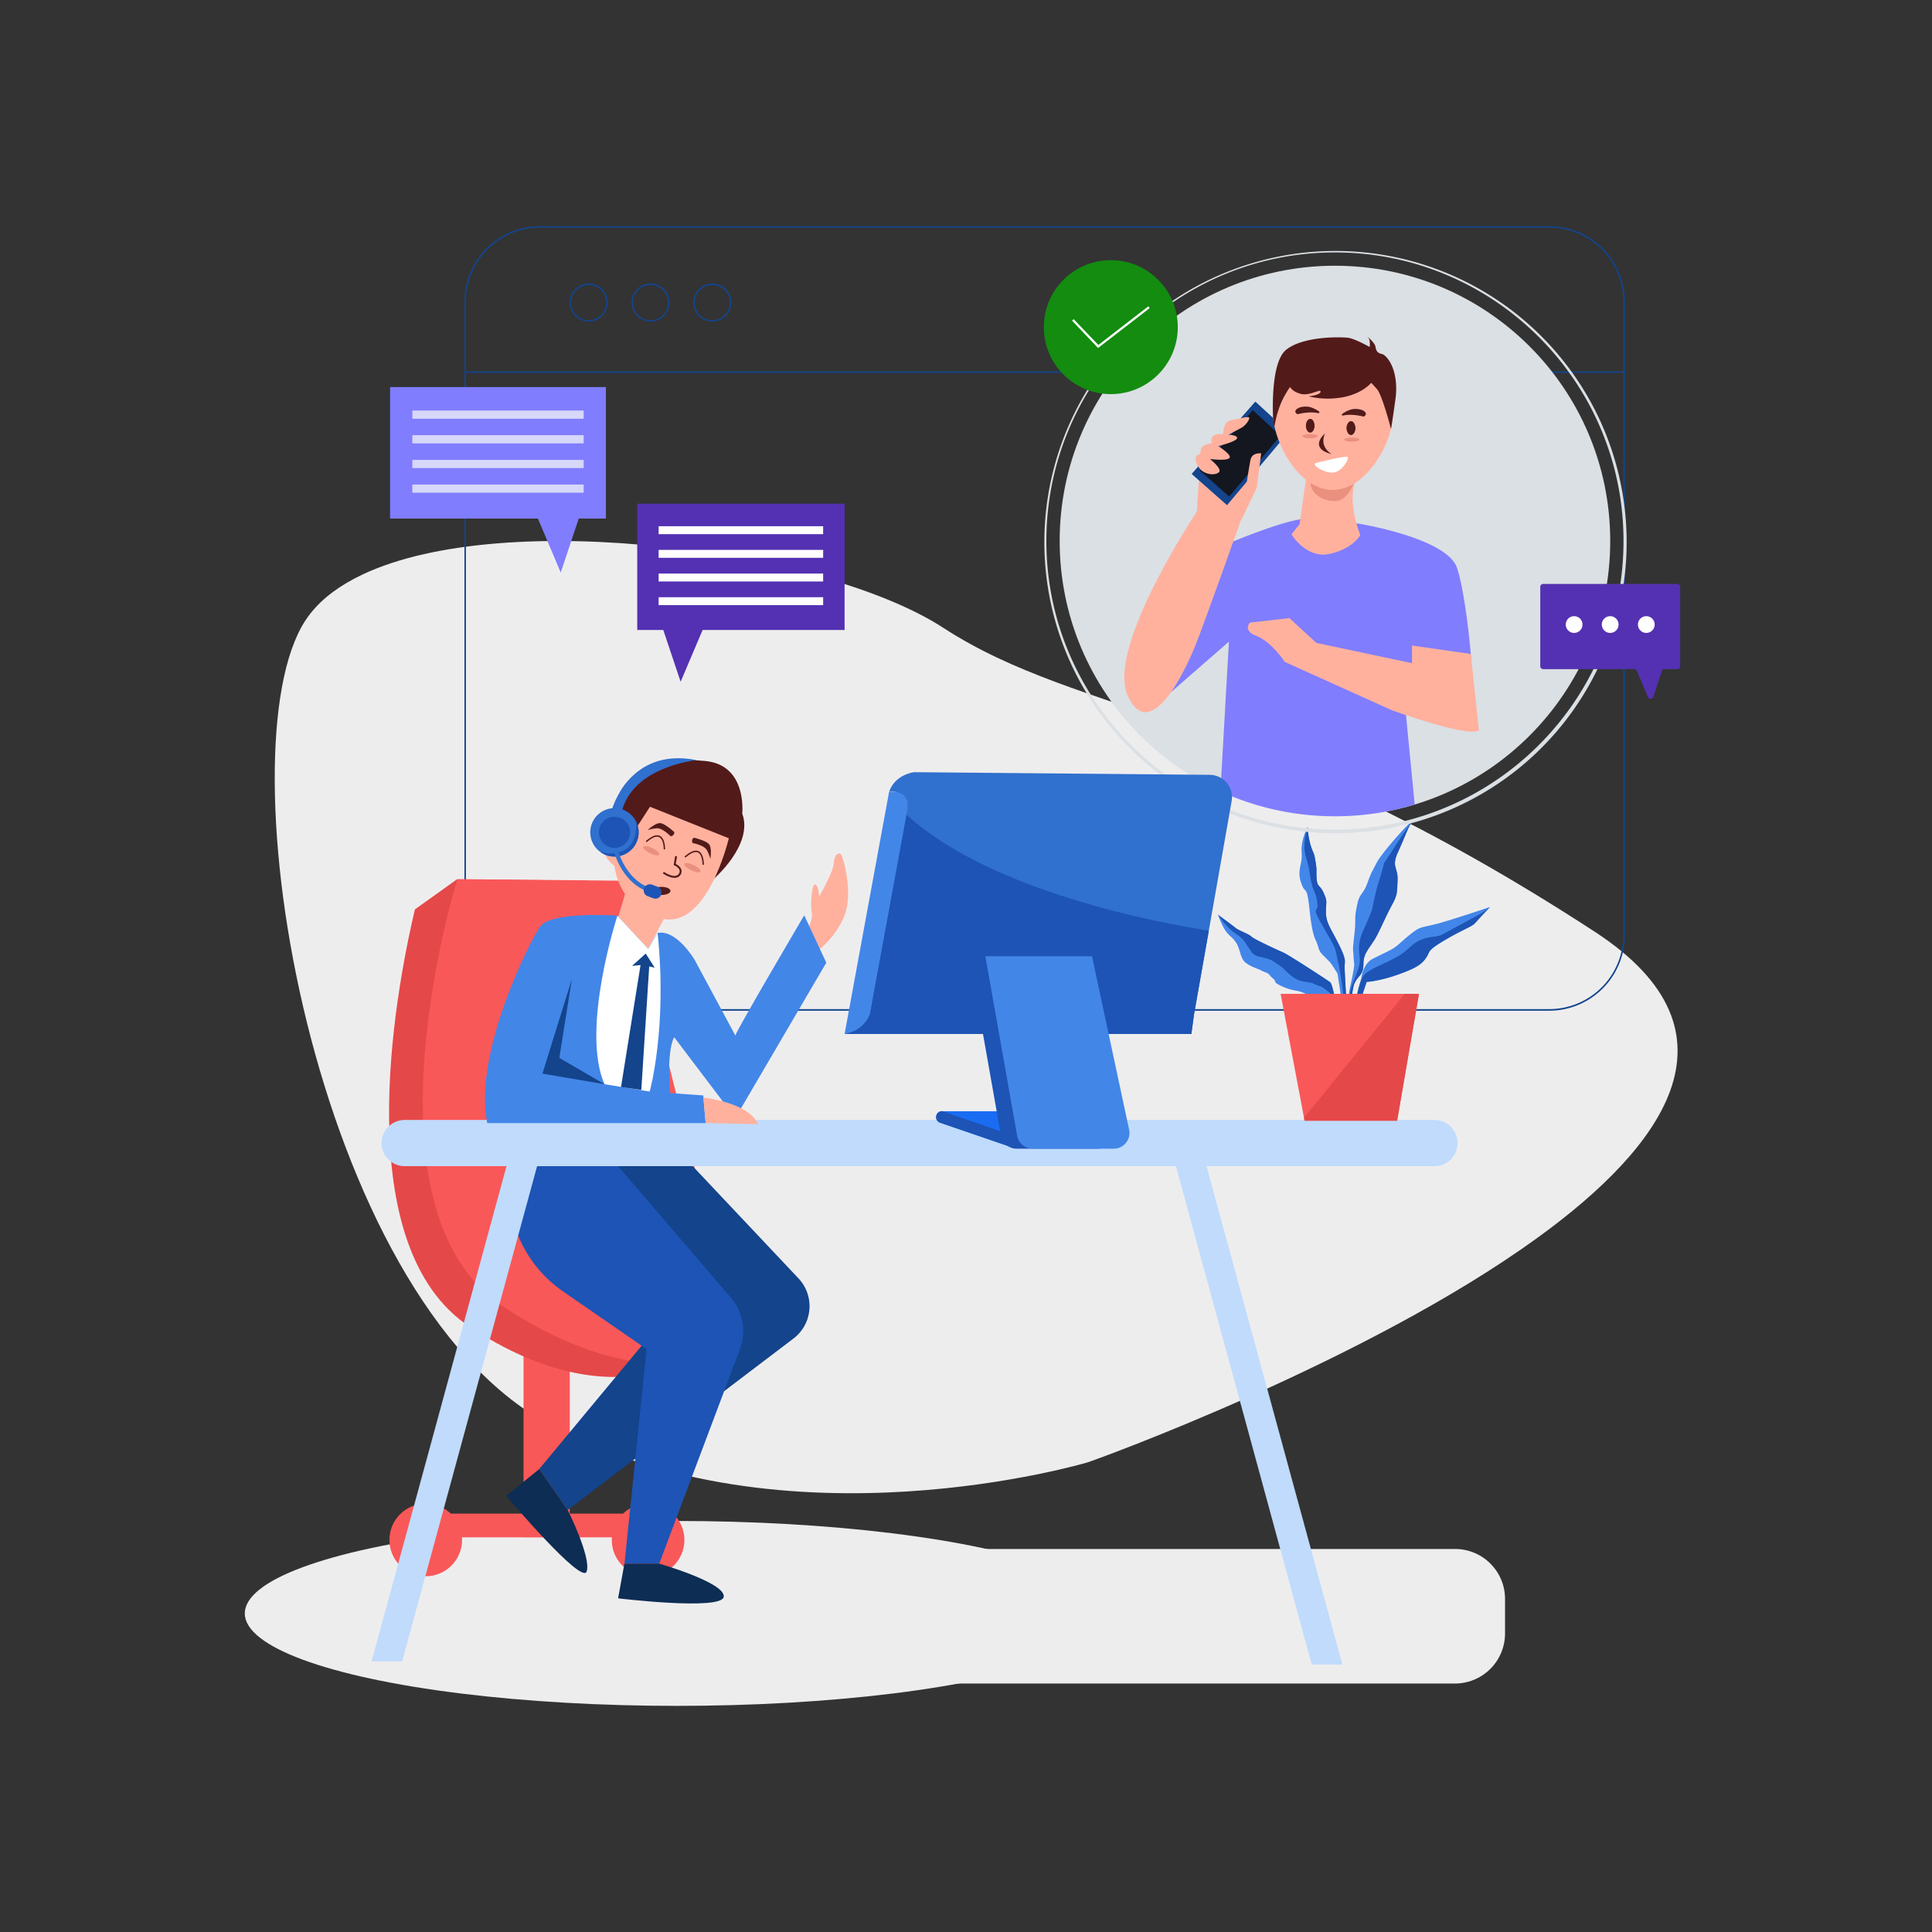 <svg id="Layer_1" data-name="Layer 1" xmlns="http://www.w3.org/2000/svg" xmlns:xlink="http://www.w3.org/1999/xlink" viewBox="0 0 2048 2048"><rect x="0" y="0" width="2048" height="2048" fill="#333333" stroke="none"/><defs><style>.cls-1{fill:none;}.cls-2{fill:#eeedee;}.cls-3{fill:#13448c;}.cls-4{fill:#f95858;}.cls-5{fill:#e54848;}.cls-6{fill:#1d54b5;}.cls-7{fill:#c0dbfc;}.cls-8{fill:#ffb19e;}.cls-9{fill:#521a19;}.cls-10{fill:#4286e8;}.cls-11{fill:#fff;}.cls-12{fill:#3070ce;}.cls-13{fill:#ea907f;}.cls-14{fill:#0d2d54;}.cls-15{fill:#807dff;}.cls-16{fill:#d7d7f9;}.cls-17{fill:#5331b2;}.cls-18{fill:#4386e9;}.cls-19{clip-path:url(#clip-path);}.cls-20{fill:#dbe0e4;}.cls-21{fill:#141720;}.cls-22{fill:#138c10;}.cls-23{fill:#1a6cf3;}</style><clipPath id="clip-path"><circle class="cls-1" cx="1415.1" cy="573.49" r="291.8"/></clipPath></defs><title>ilustracao_contact</title><path class="cls-2" d="M1770.5,1156.2c-19.3,53.4-72.6,106.5-140.3,155.6-183.7,133.3-473.2,237.3-477.4,238.4,0,0-320.7,95.8-571.3-40.6S235,794.5,323.5,658.1c1.7-2.6,3.5-5.2,5.5-7.7,13.2-16.8,32.2-30.5,55.5-41.5,152.4-71.8,490-25,615.4,56.6,147.4,95.8,326.2,84.8,691.1,322.5C1772.7,1041.4,1791.2,1098.9,1770.5,1156.2Z"/><path class="cls-2" d="M1542.4,1784.6H455.6a52.92,52.92,0,0,1-52.9-52.9v-36.8a52.92,52.92,0,0,1,52.9-52.9H1542.5a52.92,52.92,0,0,1,52.9,52.9v36.8A53.07,53.07,0,0,1,1542.4,1784.6Z"/><ellipse class="cls-2" cx="717.5" cy="1710.3" rx="458" ry="98"/><path class="cls-3" d="M1642.3,1071.4H572.4a80.15,80.15,0,0,1-80.1-80.1V319.8a80.15,80.15,0,0,1,80.1-80.1H1642.3a80.15,80.15,0,0,1,80.1,80.1V991.2A80.23,80.23,0,0,1,1642.3,1071.4ZM572.4,241.3a78.57,78.57,0,0,0-78.5,78.5V991.2a78.57,78.57,0,0,0,78.5,78.5H1642.3a78.57,78.57,0,0,0,78.5-78.5V319.8a78.57,78.57,0,0,0-78.5-78.5Z"/><rect class="cls-3" x="493.1" y="393.7" width="1228.5" height="1.6"/><path class="cls-3" d="M624.1,340.9a20.2,20.2,0,1,1,20.2-20.2A20.21,20.21,0,0,1,624.1,340.9Zm0-38.7a18.6,18.6,0,1,0,18.6,18.6A18.63,18.63,0,0,0,624.1,302.2Z"/><path class="cls-3" d="M689.6,340.9a20.2,20.2,0,1,1,20.2-20.2A20.21,20.21,0,0,1,689.6,340.9Zm0-38.7a18.6,18.6,0,1,0,18.6,18.6A18.63,18.63,0,0,0,689.6,302.2Z"/><path class="cls-3" d="M755.1,340.9a20.2,20.2,0,1,1,20.2-20.2A20.21,20.21,0,0,1,755.1,340.9Zm0-38.7a18.6,18.6,0,1,0,18.6,18.6A18.63,18.63,0,0,0,755.1,302.2Z"/><circle class="cls-4" cx="451.3" cy="1632.4" r="38.5"/><circle class="cls-4" cx="687" cy="1632.4" r="38.5"/><rect class="cls-4" x="554.98" y="1379.95" width="49" height="249.6"/><rect class="cls-4" x="459.18" y="1604.52" width="240.7" height="25.1"/><path class="cls-5" d="M439.8,964l44.5-31.8,139.2,1.3L747.6,1430s-92.3,80.3-249.5-23.4C369.2,1321.6,418.1,1056.4,439.8,964Z"/><path class="cls-4" d="M660.3,933.6l-175.5-1.7s-108.7,349.4,48.5,453S784.4,1430,784.4,1430Z"/><path class="cls-3" d="M714.3,1215l132.1,140.1a43,43,0,0,1-5.3,63.8L601.8,1600.6l-30.1-43.5L718.8,1380,581.7,1226.2Z"/><path class="cls-6" d="M655.3,1236.2l119.5,139.4a54.27,54.27,0,0,1,9.6,54.5l-85.6,227.4H662l23.4-227.4L596.9,1369a132.78,132.78,0,0,1-57-98.7l-4.9-60.8Z"/><path class="cls-7" d="M429,1236.2H1520.6a24.54,24.54,0,0,0,24.5-24.5h0a24.54,24.54,0,0,0-24.5-24.5H429a24.54,24.54,0,0,0-24.5,24.5h0A24.54,24.54,0,0,0,429,1236.2Z"/><path class="cls-8" d="M857.4,981.3a21.69,21.69,0,0,0,3-15.2c-1.5-8.9.4-28.2,3.3-28.6s4.5,8.2,4.5,13c0,0,15.2-26,15.6-35.3s6.3-14.1,8.9-7.1,11.5,40.1,2.2,63.2-28.6,37.1-28.6,37.1l-14.5-8.9Z"/><polygon class="cls-8" points="716.3 950.3 687 1005.8 651.9 983.7 671.2 918.6 716.3 950.3"/><path class="cls-9" d="M755.6,932.6s43.5-36.8,31.2-70.2c0,0,5.6-51.3-39-55.7s-98.1,6.1-98.1,67.7,62.4,62.7,62.4,62.7Z"/><path class="cls-8" d="M772.6,888.6s-22.6,96.1-70.2,85.3-51-56-51-56-25.9-16.7-1.7-43.5,20.9,9.2,20.9,9.2L689,855.2Z"/><path class="cls-10" d="M516.5,1190.5H748l-2.5-29.3-35.1-2.5s-4.2-42.6,4.2-59.3l64.9,85.7,96.4-164.6-23.4-50.2s-71.9,122-73,127.4l-43.2-80.3S717.1,984.8,697,989l-10,16.7-32.6-35.1s-70.2-5-81.9,11.7S501.5,1117.8,516.5,1190.5Z"/><path class="cls-11" d="M640.8,1149.3l47.9,7.8s18.9-67.4,8.4-168l-10,16.7-32.6-35.1C654.4,970.7,615.2,1091.3,640.8,1149.3Z"/><polygon class="cls-3" points="640.8 1149.3 575 1138.1 606.2 1037.8 592.9 1121.4 640.8 1149.3"/><path class="cls-8" d="M748.1,1190.5l-2.5-27s47.9,5,58,28.1Z"/><path class="cls-9" d="M705,900.4c0-.5.3-11.6-5.6-14.4-3.6-1.7-8.6.2-14.9,5.7l1,1.1c5.8-5.1,10.3-6.9,13.3-5.4,5,2.4,4.8,12.9,4.8,13Z"/><path class="cls-9" d="M746.1,916.7c0-.5.3-11.6-5.6-14.4-3.6-1.7-8.6.2-14.9,5.7l1,1.1c5.8-5.1,10.3-6.9,13.3-5.4,5,2.4,4.8,12.9,4.8,13Z"/><path class="cls-9" d="M715,930.5c-5.6,0-12-4.4-12.4-4.7l1.1-1.6c.1.1,11.5,7.9,15.7,2.3a4.66,4.66,0,0,0,1-3.9c-.7-2.7-4.3-4.7-5.6-5.3l-.7-.3,1.6-9.5,2,.3-1.4,8c1.6.8,5.2,3,6,6.3a6.48,6.48,0,0,1-1.3,5.7A7.11,7.11,0,0,1,715,930.5Z"/><ellipse class="cls-9" cx="701.2" cy="944.4" rx="9.5" ry="4.3"/><path class="cls-12" d="M625.7,882.3a25.65,25.65,0,0,0,51.3,0,25.65,25.65,0,0,0-51.3,0Z"/><circle class="cls-6" cx="651.4" cy="882.3" r="16.5"/><path class="cls-12" d="M648.6,858.4s18-67.1,89.9-52.6c0,0-67.1,6.3-79.3,54.2Z"/><path class="cls-6" d="M636.6,903.3a25.31,25.31,0,0,0,14.8,4.7A25.66,25.66,0,0,0,674,870.3c.4,2.4,4.8,35.8-30.1,34.4Z"/><path class="cls-12" d="M693.8,947.1l.9-4.3c-30.9-6.3-39.8-41.9-39.9-42.2l-4.2,1C650.9,903.2,660.2,940.2,693.8,947.1Z"/><path class="cls-6" d="M686.6,950l5.9,2.2a6.55,6.55,0,0,0,8.4-3.8h0a6.55,6.55,0,0,0-3.8-8.4l-5.9-2.2a6.55,6.55,0,0,0-8.4,3.8h0A6.47,6.47,0,0,0,686.6,950Z"/><polygon class="cls-3" points="670 1023.9 684.5 1010.8 694 1025.8 688.2 1024.4 679.8 1155.4 658.3 1152.3 679 1023 670 1023.9"/><path class="cls-9" d="M710.8,886.4s-8.7-9.1-14.9-8.4a42.87,42.87,0,0,0-9.5,2s8.7-8.2,13.9-7.4,14.5,9.5,14.5,9.5A4,4,0,0,1,710.8,886.4Z"/><path class="cls-9" d="M734.3,893.7s12.4,2.2,15.2,7.8a39.15,39.15,0,0,1,3.5,9s2-11.8-1.5-15.7-15.9-6.8-15.9-6.8A4,4,0,0,0,734.3,893.7Z"/><ellipse class="cls-13" cx="690.39" cy="901.87" rx="3" ry="9.5" transform="translate(-422.63 1128.1) rotate(-64.06)"/><ellipse class="cls-13" cx="734.01" cy="919.85" rx="3" ry="9.5" transform="translate(-414.27 1177.45) rotate(-64.06)"/><path class="cls-14" d="M698.7,1657.5s70.2,20.1,68.5,35.1-112,1.7-112,1.7l6.7-36.8Z"/><path class="cls-14" d="M601.8,1600.6s25.1,50.2,20.1,65.2-85.3-80.2-85.3-80.2l35.1-28.4Z"/><polygon class="cls-7" points="1390.5 1764.5 1243.1 1223.6 1273.3 1215.4 1423 1764.5 1390.5 1764.5"/><polygon class="cls-7" points="426.3 1761.1 573.7 1220.2 543.5 1212 393.9 1761.1 426.3 1761.1"/><polygon class="cls-15" points="642.3 410.3 413.5 410.3 413.5 549.7 570.2 549.7 594.4 606.9 613.5 549.7 642.3 549.7 642.3 410.3"/><rect class="cls-16" x="437.1" y="435.2" width="181.6" height="8.7"/><rect class="cls-16" x="437.1" y="461.3" width="181.6" height="8.7"/><rect class="cls-16" x="437.1" y="487.5" width="181.6" height="8.7"/><rect class="cls-16" x="437.1" y="513.6" width="181.6" height="8.7"/><polygon class="cls-17" points="675.5 533.9 895.3 533.9 895.3 667.8 744.8 667.8 721.5 722.7 703.1 667.8 675.5 667.8 675.5 533.9"/><rect class="cls-11" x="698.18" y="557.82" width="174.4" height="8.4"/><rect class="cls-11" x="698.18" y="582.9" width="174.4" height="8.4"/><rect class="cls-11" x="698.18" y="607.99" width="174.4" height="8.4"/><rect class="cls-11" x="698.18" y="633.07" width="174.4" height="8.4"/><path class="cls-18" d="M1579.6,961.4s-.3.3-.7.8c-2.7,2.8-12,12.7-15,16.2-3.5,4.1-12.3,6.4-32.1,18.1s-15.2,11.7-19.9,18.7-10.5,11.1-30.4,18.1-32.7,7.6-32.7,7.6l-11.1,32.7-1.8.6-1.7.6,3.7-15.8,3.5-15.2h0l1.6-6.8s1.7-15.2,11.7-20.4,9.9-4.7,18.7-9.3,9.9-7.6,21.6-16.9,10.5-6.4,30.4-11.7C1545.1,973.1,1579.6,961.4,1579.6,961.4Z"/><path class="cls-18" d="M1419,1078.8l-.4.4-1,1-6.3-21.2s-6.9-.6-11.5-1.2-9.3-1.2-12.8-2.9a58.34,58.34,0,0,0-9.9-4.1c-2.3-.6-9.9-1.2-19.3-5.8s-3.5-3.5-8.2-7.6-3.5-4.1-5.3-5.3-5.8-2.3-7.6-3.5-10.5-3.5-16.4-8.2-5.3-14-9.9-21-7.6-7-11.7-13.4-7.6-16.4-7.6-16.4,15.2,11.1,18.7,14,14,6.4,16.9,9.3,28.6,14.6,33.9,16.9,46.7,29.2,49.6,31.5S1419,1078.8,1419,1078.8Z"/><path class="cls-18" d="M1428.3,1078.2l-2.9,2.9-7.6-49.1s-6.4-10.5-8.2-12.3-2.9-2.9-7.6-7.6-4.1-8.2-6.4-13.4-4.7-8.8-7.6-35.6-4.1-13.4-8.8-27.4,1.7-18.7.6-32.1c-1.1-13,6-26.1,6.4-26.8h0a74.32,74.32,0,0,0,2.9,18.7c2.9,9.9,3.5,6.4,5.3,17.5s.6,8.2,1.2,18.1,3.5,6.4,7.6,15.8,2.3,8.2,2.3,19.9,4.7,16.4,13.4,33.9,6.4,17.5,6.4,24.5C1425.4,1032,1428.3,1078.2,1428.3,1078.2Z"/><path class="cls-18" d="M1496.1,872c-5.3,8.8-6.4,14.6-14,30.9s0,16.4-.6,29.8,0,15.8-5.8,26.3-8.2,16.9-15.2,31-15.2,18.7-15.2,31.5-5.2,11.7-9.3,20.4c-3.7,7.9-4.5,35.2-4.6,40.6v.9c-6.4-13.4.6-40.9.6-40.9s4.1-18.1,3.5-21-.6-9.9-1.2-14,2.3-19.9,2.3-29.2,0-9.3,2.3-20.4,6.4-9.9,10.5-21.6,4.7-11.7,10.5-22.8c5.2-9.9,34.4-42.4,36.6-42.7C1496.7,870.7,1496.6,871.1,1496.1,872Z"/><path class="cls-6" d="M1578.8,962.1c-2.7,2.8-12,12.7-15,16.2-3.5,4.1-12.3,6.4-32.1,18.1s-15.2,11.7-19.9,18.7-10.5,11.1-30.4,18.1-32.7,7.6-32.7,7.6l-11.1,32.7-1.8.6s.5-6.9,1.9-15.3a111.68,111.68,0,0,1,3.5-15.2h0c1.7-5.4,4-10,6.8-12.1,9.6-7,20.1-9.9,33.3-17.5s14.3-13.4,25.1-17.8,16.6-2.3,23.4-6.1,38.2-20.4,41.8-22.8C1573.5,966,1576.4,963.9,1578.8,962.1Z"/><path class="cls-6" d="M1496.1,872c-5.3,8.8-6.4,14.6-14,30.9s0,16.4-.6,29.8,0,15.8-5.8,26.3-8.2,16.9-15.2,31-15.2,18.7-15.2,31.5-5.2,11.7-9.3,20.4c-3.7,7.9-4.5,35.2-4.6,40.6h-.2s-2.6-27.2,2-38.3,7.9-19.1,8.3-25.4-3.9-15.8,3.3-31.7,8.3-19.7,9.2-21.5,3.1-17.3,7.7-31.3,5-18.8,5.7-19.7,13.8-21,15.1-23.2c1.2-2,12-17.5,14.1-20.5C1496.7,870.7,1496.6,871.1,1496.1,872Z"/><path class="cls-6" d="M1428.3,1078.2l-1,1c-1.2-9-3.6-26.6-3.6-27.6,0-1.3-4.4-30.2-5.3-32s-1.3-10.9-5.2-18.4-6.6-11.4-9.6-17.1-3.9-6.1-7.4-13.6.4-6.1.4-9.2a41.35,41.35,0,0,0-3.1-15.8c-2.6-6.1-2.2-4.8-3.9-12.7s-.9-10.1-5.3-24.5c-4.3-14.1,1.7-30.8,2-31.6h0a74.32,74.32,0,0,0,2.9,18.7c2.9,9.9,3.5,6.4,5.3,17.5s.6,8.2,1.2,18.1,3.5,6.4,7.6,15.8,2.3,8.2,2.3,19.9,4.7,16.4,13.4,33.9,6.4,17.5,6.4,24.5S1428.3,1078.2,1428.3,1078.2Z"/><path class="cls-6" d="M1419,1078.8l-.4.4-6.1-24a104.88,104.88,0,0,0-9.1-7.6c-4.1-2.9-5-2-9.9-4.4s-5.2-1.2-14.6-3.5-17.2-12.6-21-15.2-6.1-4.1-8.5-5.8-7.3-2.9-14.9-4.7-8.2-6.1-10.8-9.3-3.8-8.5-13.7-14.9-19-20.2-19-20.2,15.2,11.1,18.7,14,14,6.4,16.9,9.3,28.6,14.6,33.9,16.9,46.7,29.2,49.6,31.5C1413.2,1043.7,1419,1078.8,1419,1078.8Z"/><polygon class="cls-4" points="1504.2 1053.5 1504.1 1054.2 1481 1188 1382.9 1188 1382.3 1184.9 1357.5 1053.5 1504.2 1053.5"/><polygon class="cls-5" points="1504.1 1053.6 1481 1188 1382.9 1188 1382.3 1184.9 1489.1 1053.5 1504.1 1053.6"/><g class="cls-19"><circle class="cls-20" cx="1415.1" cy="573.49" r="291.8"/></g><g class="cls-19"><path class="cls-15" d="M1439.9,555s93,15,104.4,46.5,25.7,168.8,10,171.6-67-47.4-67-47.4l17,175.4-214.5,6.5,12.9-227.4-73.1,63.7,25.1-147.1s109.5-51.1,135.2-46.8A413.92,413.92,0,0,0,1439.9,555Z"/></g><g class="cls-19"><polygon class="cls-8" points="1271.1 505 1268.7 542.79 1316.1 550.79 1332.2 517.1 1313.7 504.19 1271.1 505"/><polygon class="cls-3" points="1330.7 425.69 1365.9 458.1 1300.7 535.5 1263.2 502.39 1330.7 425.69"/><polygon class="cls-21" points="1328 434.8 1357.4 461.8 1303 526.39 1271.8 498.8 1328 434.8"/><path class="cls-8" d="M1296.6,460.19s-.2-13.2,7.9-14.6,19-4.8,19.7-2.9-3.8,8.6-8.6,11-13.4,7.2-13.4,7.2,10.3.2,9.1,3.8-19.9,8.2-19.9,8.2,15.1,9.4,11.8,12.7-20.6,1-20.6,1,13.2,10.3,9.6,13.9-13.9,3.1-19.7-2.9-6.7-14.2-2.4-15.4,1-5.8,4.8-8.9,9.6-2.9,9.6-3.8S1281,458.79,1296.6,460.19Z"/><path class="cls-8" d="M1332.2,517.09l4.7-36.5s-9.6-1.4-11.3,6.8-4.1,24.8-4.1,24.8l3,11.4Z"/><path class="cls-8" d="M1270.7,539.19s-98.8,146.7-75.2,198.4,60.4-25.9,70.7-51,50-137.5,50-137.5l-38.1-15Z"/></g><g class="cls-19"><path class="cls-8" d="M1384.8,504.89l-7.2,50.8-8.6,10.7s15.7,26.5,40.8,20.7,32.2-20,32.2-20-13.6-32.2-5.7-55.8S1384.8,504.89,1384.8,504.89Z"/></g><g class="cls-19"><path class="cls-8" d="M1496.8,703l-101.4-21.5-28.6-26.3L1325,660s-8.4,8.4,7.2,14.3,29.8,27.4,29.8,27.4L1475.7,753s81.2,29.5,92,21.1l-8.6-80.9-62.3-8.9V703Z"/></g><g class="cls-19"><path class="cls-13" d="M1391.4,503.69l45.3,4.4s-6.8,23.1-21.5,23.1-29.8-9.5-25.5-27"/></g><g class="cls-19"><path class="cls-8" d="M1475.1,451.29c-48.6-4.6-100.3-58.7-100.3-58.7-9.3,15.2-19.6,45.7-25.4,50.5,4.3,34.4,30.9,76.3,63.4,76.3,30.3,0,55.9-36.4,62.8-69.2A6.07,6.07,0,0,1,1475.1,451.29Z"/></g><g class="cls-19"><path class="cls-9" d="M1375.5,439.09s12.3-3.4,22-1.1a1,1,0,0,0,.8-1.7c-3.5-2.5-8.7-5.4-14.2-5.3C1374.3,431.09,1370.1,436.49,1375.5,439.09Z"/></g><g class="cls-19"><ellipse class="cls-9" cx="1388.9" cy="451.29" rx="4.6" ry="7.3"/></g><g class="cls-19"><path class="cls-9" d="M1445.6,441.49s-12.3-3.4-22-1.1a1,1,0,0,1-.8-1.7c3.5-2.5,8.7-5.4,14.2-5.3C1446.8,433.49,1451,438.89,1445.6,441.49Z"/></g><g class="cls-19"><ellipse class="cls-9" cx="1432.1" cy="453.69" rx="4.6" ry="7.3"/></g><g class="cls-19"><path class="cls-9" d="M1404.5,459.59s-18.3,15.1,7.2,21.9C1411.7,481.39,1398.1,474.29,1404.5,459.59Z"/></g><g class="cls-19"><ellipse class="cls-13" cx="1433" cy="465.99" rx="8.1" ry="2.2"/></g><g class="cls-19"><ellipse class="cls-13" cx="1388.6" cy="462.39" rx="8.1" ry="2.2"/></g><g class="cls-19"><path class="cls-11" d="M1395,490.79s31.4-8.1,33.5-6.4-6,16.4-15.9,16.6S1389.5,492.39,1395,490.79Z"/></g><path class="cls-20" d="M1415.1,883.29A308.63,308.63,0,1,1,1535.7,859,309,309,0,0,1,1415.1,883.29Zm0-615.7c-168.7,0-305.9,137.2-305.9,305.9s137.2,305.9,305.9,305.9S1721,742.19,1721,573.49,1583.7,267.59,1415.1,267.59Z"/><circle class="cls-22" cx="1177.5" cy="346.79" r="71"/><polygon class="cls-11" points="1164 368.89 1136.4 339.89 1138.1 338.3 1164.3 365.69 1217.3 324.69 1218.7 326.6 1164 368.89"/><path class="cls-8" d="M1408.4,388.37s-22.93,45.19,7.43,57.7,57.67,5.62,57.67,5.62l2.3-3.26-7.15-57.25Z"/><path class="cls-9" d="M1349.84,449.21s-4.89-63.93,13.71-78.58,58.36-13.48,65.56-12.55,22.79,9.76,22.79,9.76,1.16-7.49-1.86-10.25,7,4.91,7.9,9.56,1.86,7,7,8.13,18.6,17,14.19,48.59-4.65,30.69-4.65,30.69-9.3-35.8-14.65-41.85-6.28-6.93-6.28-6.93-8.6,10.89-28.82,15.07a88.16,88.16,0,0,1-37.67-.7s12.32-1.16,12.79-4.88-11.39,4.65-20.69,2.33-11.63-7.44-11.63-7.44a95.11,95.11,0,0,0-11.16,21.15A108.82,108.82,0,0,0,1351,452Z"/><path class="cls-9" d="M1445.52,441.62s-12.3-3.4-22-1.1a1,1,0,0,1-.8-1.7c3.5-2.5,8.7-5.4,14.2-5.3C1446.72,433.62,1450.92,439,1445.52,441.62Z"/><ellipse class="cls-9" cx="1432.12" cy="453.71" rx="4.6" ry="7.3"/><path class="cls-17" d="M1778,619H1635.83a3.08,3.08,0,0,0-3.08,3.08v84.15a3.08,3.08,0,0,0,3.08,3.07h96.48a3.07,3.07,0,0,1,2.83,1.88l11.73,27.7a3.08,3.08,0,0,0,5.75-.23l9-27.24a3.07,3.07,0,0,1,2.92-2.11H1778a3.08,3.08,0,0,0,3.08-3.07V622.12A3.08,3.08,0,0,0,1778,619Z"/><circle class="cls-11" cx="1668.65" cy="662.04" r="8.9"/><circle class="cls-11" cx="1706.85" cy="662.04" r="8.9"/><circle class="cls-11" cx="1745.15" cy="662.04" r="8.9"/><path class="cls-23" d="M996.6,1190.15l75.6,25.9a6.93,6.93,0,0,0,2,.3h79.6a6.24,6.24,0,0,0,5.3-9.6l-16.2-25.9a6.29,6.29,0,0,0-5.3-2.9h-139C991.5,1178,989.9,1187.85,996.6,1190.15Z"/><path class="cls-6" d="M996.6,1190.15l75.6,25.9a6.93,6.93,0,0,0,2,.3h8c-.6-2.7-1.1-6.2-3.9-7.1-3-1-10.1-7.4-10.1-7.4l-69.3-24h-.4C991.5,1178,989.9,1187.85,996.6,1190.15Z"/><path class="cls-10" d="M1239,1096.05H895.3l47.2-256.8,313.3,2.8a23.72,23.72,0,0,1,23.1,27.8Z"/><path class="cls-12" d="M895.3,1096.05h367.6l2.8-20.6,15.7-88.9,24.2-137.4a23.76,23.76,0,0,0-23.1-27.8l-313.3-2.8s-20.1,2-26.6,20.6c0,0,22.6-2.5,19.1,17.6h.5l-1.3,6.9L922,1075.35C921.9,1075.45,916.4,1092.55,895.3,1096.05Z"/><path class="cls-6" d="M895.3,1096.05h367.6l2.8-20.6,15.7-88.9c-50.5-7.8-230.5-40.7-320.4-122.8l-38.9,211.7C921.9,1075.45,916.4,1092.55,895.3,1096.05Z"/><path class="cls-6" d="M1140.5,1013.65H1027.4l33.7,190.2a16.74,16.74,0,0,0,16.5,13.8h85.9a16.66,16.66,0,0,0,16.3-20.2Z"/><path class="cls-10" d="M1157.6,1013.65H1044.5l33.7,190.2a16.74,16.74,0,0,0,16.5,13.8h85.9a16.66,16.66,0,0,0,16.3-20.2Z"/></svg>